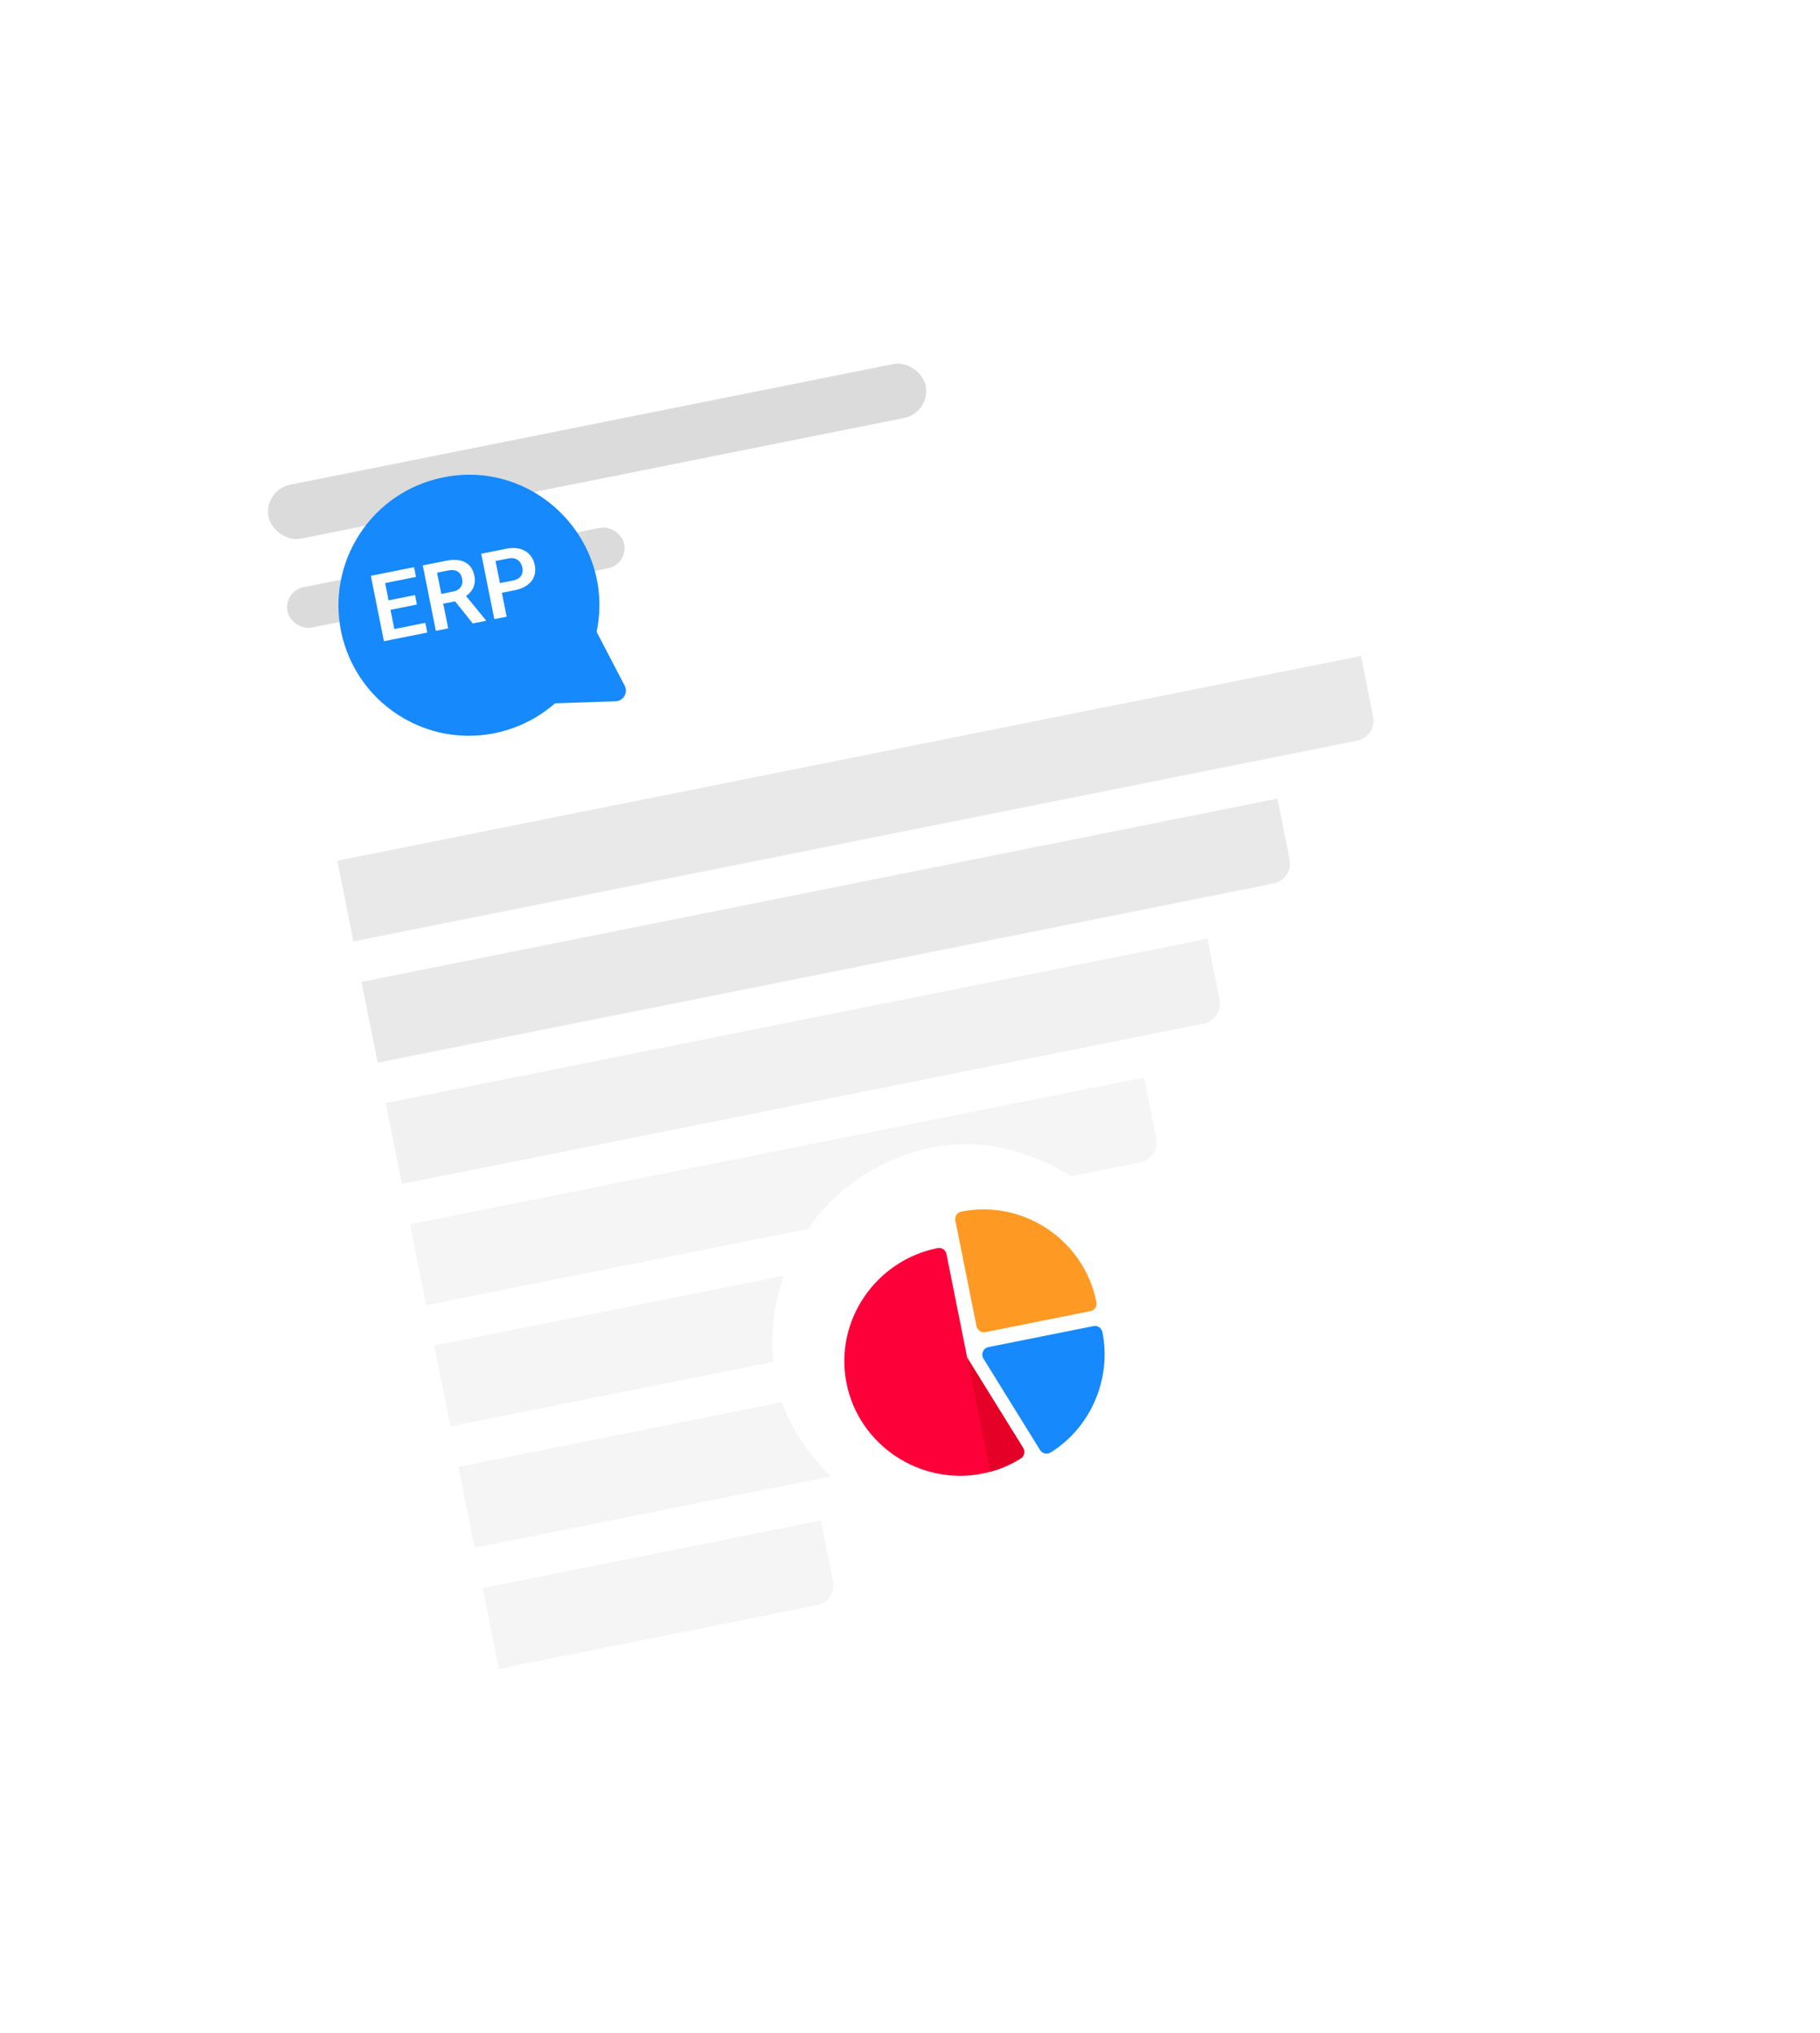 <svg width="265" height="296" viewBox="0 0 265 296" fill="none" xmlns="http://www.w3.org/2000/svg">
<g filter="url(#filter0_d_828_27805)">
<g clip-path="url(#clip0_828_27805)">
<path d="M22.569 57.942C21.702 53.61 24.512 49.395 28.845 48.529L188.681 16.568C193.013 15.702 197.228 18.512 198.094 22.844L237.982 222.326C238.849 226.658 236.039 230.873 231.706 231.739L71.871 263.7C67.538 264.566 63.324 261.756 62.457 257.424L22.569 57.942Z" fill="white"/>
<rect x="36.326" y="63.35" width="97.57" height="8" rx="4" transform="rotate(-11.308 36.326 63.35)" fill="#DBDBDB"/>
<rect x="39.268" y="78.059" width="50" height="6" rx="3" transform="rotate(-11.308 39.268 78.059)" fill="#DBDBDB"/>
<g clip-path="url(#clip1_828_27805)">
<g style="mix-blend-mode:luminosity">
<g opacity="0.6">
<path d="M47.111 117.281L196.161 87.477L197.929 96.319C198.252 97.934 197.204 99.506 195.588 99.829L49.464 129.048L47.111 117.281Z" fill="#DBDBDB"/>
</g>
<g opacity="0.6">
<path d="M50.641 134.932L184.001 108.265L185.769 117.106C186.092 118.722 185.044 120.294 183.428 120.617L52.994 146.699L50.641 134.932Z" fill="#DBDBDB"/>
</g>
<g opacity="0.4">
<path d="M54.17 152.582L173.802 128.66L175.57 137.502C175.893 139.118 174.845 140.689 173.229 141.012L56.523 164.349L54.17 152.582Z" fill="#DBDBDB"/>
</g>
<path d="M57.699 170.232L164.583 148.86L166.351 157.701C166.674 159.317 165.627 160.889 164.011 161.212L60.052 181.999L57.699 170.232Z" fill="#F5F5F5"/>
<path d="M61.228 187.883L152.404 169.651L154.172 178.493C154.495 180.109 153.447 181.68 151.832 182.003L63.581 199.65L61.228 187.883Z" fill="#F5F5F5"/>
<path d="M64.758 205.533L129.605 192.566L131.373 201.408C131.696 203.024 130.648 204.595 129.032 204.918L67.111 217.3L64.758 205.533Z" fill="#F5F5F5"/>
<path d="M68.287 223.186L117.532 213.339L119.3 222.18C119.623 223.796 118.575 225.367 116.959 225.691L70.64 234.953L68.287 223.186Z" fill="#F5F5F5"/>
</g>
</g>
<g filter="url(#filter1_d_828_27805)">
<rect x="105.326" y="160.711" width="58" height="58" rx="29" transform="rotate(-11.308 105.326 160.711)" fill="white"/>
<path d="M156.771 178.863L141.488 181.919C140.884 182.04 140.298 181.649 140.178 181.045L137.107 165.689C136.986 165.086 137.377 164.5 137.98 164.379C147.01 162.574 155.839 168.523 157.644 177.553C157.765 178.156 157.374 178.742 156.771 178.863Z" fill="#FE9923"/>
<path d="M146.975 198.791L138.83 185.653L135.813 170.566C135.691 169.955 135.114 169.57 134.503 169.693C125.464 171.5 119.449 180.332 121.257 189.371C123.064 198.41 132.027 204.323 141.066 202.515C141.437 202.441 141.783 202.35 142.149 202.253C143.726 201.848 145.206 201.188 146.599 200.319C147.127 200.009 147.285 199.319 146.975 198.791Z" fill="#FD003A"/>
<path d="M150.603 199.596C150.449 199.627 150.289 199.625 150.133 199.588C149.99 199.555 149.856 199.494 149.737 199.409C149.618 199.324 149.517 199.217 149.439 199.093L141.197 185.782C141.102 185.629 141.045 185.456 141.032 185.276C141.019 185.097 141.049 184.917 141.12 184.752C141.192 184.587 141.302 184.441 141.442 184.328C141.582 184.215 141.748 184.137 141.924 184.102L157.207 181.046C157.811 180.925 158.397 181.316 158.517 181.919C159.873 188.7 156.85 195.787 150.974 199.449C150.86 199.52 150.735 199.57 150.603 199.596Z" fill="#1689FC"/>
<path d="M146.597 200.319C145.204 201.188 143.724 201.847 142.148 202.253L138.828 185.652L146.973 198.79C147.283 199.319 147.126 200.009 146.597 200.319Z" fill="#E50027"/>
</g>
<g filter="url(#filter2_d_828_27805)">
<path d="M47.869 68.551C42.583 77.618 45.641 89.234 54.71 94.521C62.001 98.771 70.869 97.602 76.804 92.389L85.623 92.089C86.769 92.05 87.483 90.826 86.952 89.809L82.869 81.987C85.722 68.298 73.167 56.135 59.437 59.752C54.532 61.044 50.424 64.168 47.869 68.551Z" fill="#1689FC"/>
</g>
<path d="M59.928 82.67L60.211 84.082L55.15 85.094L54.867 83.682L59.928 82.67ZM53.795 75.464L55.699 84.984L53.901 85.344L51.997 75.824L53.795 75.464ZM58.432 78.624L58.708 80.004L54.308 80.883L54.032 79.504L58.432 78.624ZM58.288 74.566L58.571 75.985L53.53 76.993L53.246 75.574L58.288 74.566ZM59.556 74.312L63.015 73.621C63.739 73.476 64.382 73.461 64.944 73.575C65.506 73.689 65.969 73.932 66.334 74.303C66.698 74.675 66.943 75.172 67.067 75.796C67.166 76.288 67.164 76.733 67.062 77.129C66.96 77.526 66.775 77.878 66.505 78.186C66.24 78.493 65.908 78.759 65.509 78.984L65.004 79.384L61.95 79.995L61.653 78.578L63.935 78.122C64.306 78.048 64.6 77.921 64.818 77.741C65.036 77.562 65.183 77.344 65.259 77.089C65.339 76.833 65.35 76.556 65.29 76.26C65.227 75.942 65.111 75.679 64.942 75.472C64.773 75.261 64.552 75.118 64.278 75.041C64.004 74.964 63.678 74.964 63.299 75.04L61.638 75.372L63.258 83.473L61.46 83.833L59.556 74.312ZM66.835 82.758L63.779 78.935L65.68 78.548L68.745 82.281L68.763 82.372L66.835 82.758ZM72.94 77.926L70.488 78.416L70.206 77.004L72.658 76.514C73.059 76.434 73.371 76.303 73.593 76.123C73.819 75.937 73.967 75.717 74.039 75.462C74.11 75.204 74.115 74.924 74.055 74.623C73.996 74.331 73.883 74.07 73.715 73.841C73.546 73.612 73.32 73.444 73.036 73.337C72.756 73.23 72.416 73.217 72.015 73.297L70.151 73.669L71.771 81.771L69.973 82.13L68.069 72.61L71.731 71.878C72.472 71.73 73.131 71.736 73.707 71.898C74.287 72.054 74.76 72.337 75.128 72.749C75.5 73.155 75.745 73.655 75.863 74.248C75.986 74.862 75.953 75.42 75.763 75.92C75.577 76.42 75.244 76.842 74.765 77.187C74.29 77.532 73.681 77.778 72.94 77.926Z" fill="white"/>
</g>
</g>
<defs>
<filter id="filter0_d_828_27805" x="-1" y="-1" width="266.551" height="298.27" filterUnits="userSpaceOnUse" color-interpolation-filters="sRGB">
<feFlood flood-opacity="0" result="BackgroundImageFix"/>
<feColorMatrix in="SourceAlpha" type="matrix" values="0 0 0 0 0 0 0 0 0 0 0 0 0 0 0 0 0 0 127 0" result="hardAlpha"/>
<feOffset dx="2" dy="8"/>
<feGaussianBlur stdDeviation="12"/>
<feComposite in2="hardAlpha" operator="out"/>
<feColorMatrix type="matrix" values="0 0 0 0 0 0 0 0 0 0 0 0 0 0 0 0 0 0 0.06 0"/>
<feBlend mode="normal" in2="BackgroundImageFix" result="effect1_dropShadow_828_27805"/>
<feBlend mode="normal" in="SourceGraphic" in2="effect1_dropShadow_828_27805" result="shape"/>
</filter>
<filter id="filter1_d_828_27805" x="101.326" y="149.338" width="76.246" height="76.248" filterUnits="userSpaceOnUse" color-interpolation-filters="sRGB">
<feFlood flood-opacity="0" result="BackgroundImageFix"/>
<feColorMatrix in="SourceAlpha" type="matrix" values="0 0 0 0 0 0 0 0 0 0 0 0 0 0 0 0 0 0 127 0" result="hardAlpha"/>
<feOffset dy="4"/>
<feGaussianBlur stdDeviation="2"/>
<feComposite in2="hardAlpha" operator="out"/>
<feColorMatrix type="matrix" values="0 0 0 0 0 0 0 0 0 0 0 0 0 0 0 0 0 0 0.05 0"/>
<feBlend mode="normal" in2="BackgroundImageFix" result="effect1_dropShadow_828_27805"/>
<feBlend mode="normal" in="SourceGraphic" in2="effect1_dropShadow_828_27805" result="shape"/>
</filter>
<filter id="filter2_d_828_27805" x="30.277" y="44.105" width="75.853" height="72.006" filterUnits="userSpaceOnUse" color-interpolation-filters="sRGB">
<feFlood flood-opacity="0" result="BackgroundImageFix"/>
<feColorMatrix in="SourceAlpha" type="matrix" values="0 0 0 0 0 0 0 0 0 0 0 0 0 0 0 0 0 0 127 0" result="hardAlpha"/>
<feOffset dx="2" dy="2"/>
<feGaussianBlur stdDeviation="8.5"/>
<feComposite in2="hardAlpha" operator="out"/>
<feColorMatrix type="matrix" values="0 0 0 0 0 0 0 0 0 0 0 0 0 0 0 0 0 0 0.11 0"/>
<feBlend mode="normal" in2="BackgroundImageFix" result="effect1_dropShadow_828_27805"/>
<feBlend mode="normal" in="SourceGraphic" in2="effect1_dropShadow_828_27805" result="shape"/>
</filter>
<clipPath id="clip0_828_27805">
<path d="M22.569 57.942C21.702 53.61 24.512 49.395 28.845 48.529L188.681 16.568C193.013 15.702 197.228 18.512 198.094 22.844L237.982 222.326C238.849 226.658 236.039 230.873 231.706 231.739L71.871 263.7C67.538 264.566 63.324 261.756 62.457 257.424L22.569 57.942Z" fill="white"/>
</clipPath>
<clipPath id="clip1_828_27805">
<rect width="179" height="132.431" fill="white" transform="translate(34.922 119.719) rotate(-11.308)"/>
</clipPath>
</defs>
</svg>
